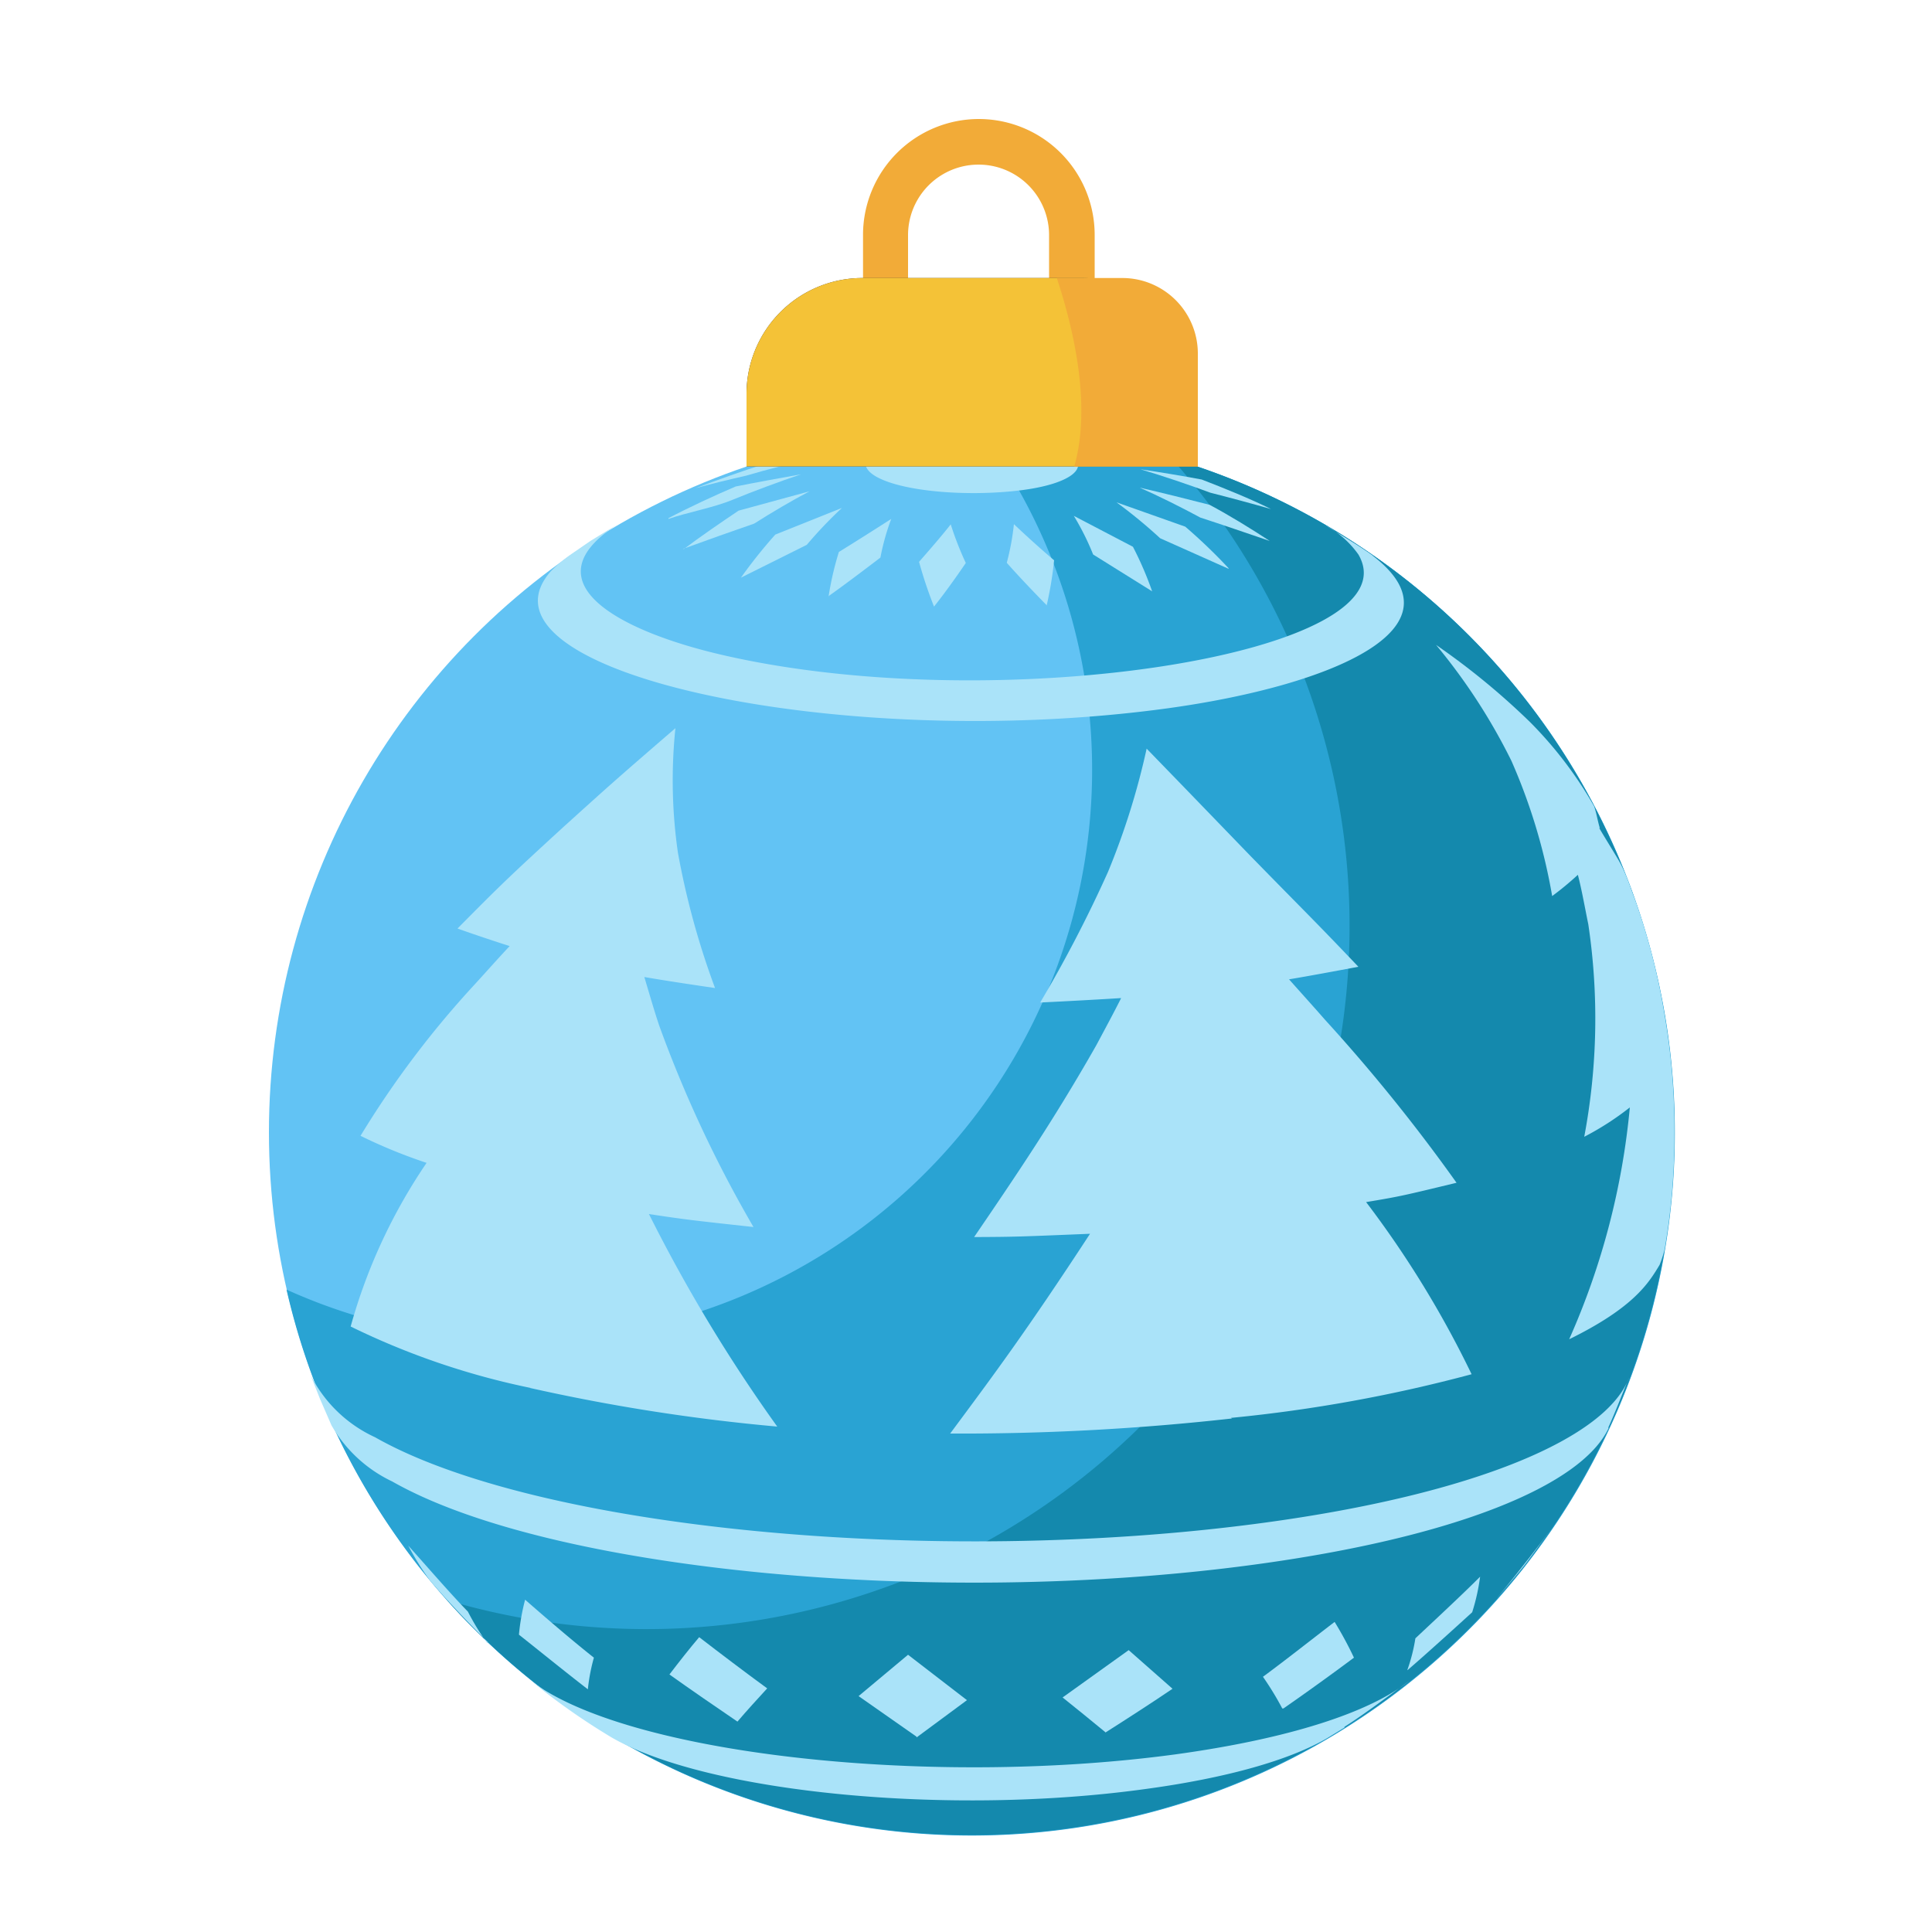 <svg xmlns="http://www.w3.org/2000/svg" xmlns:xlink="http://www.w3.org/1999/xlink" width="100%" viewBox="0 0 100 100">
      <g>
        <circle cx="50.3" cy="58.61" r="36.38" fill="#62c3f4"/>
        <path d="M50.7,22.23A29.53,29.53,0,0,1,14.83,66.75,36.39,36.39,0,1,0,50.7,22.23Z" fill="#29a3d3"/>
        <path d="M60.63,23.72A36.39,36.39,0,0,1,23.15,82.83,36.38,36.38,0,1,0,60.63,23.72Z" fill="#1489ad"/>
        <g>
          <path d="M55.24,23.39c1.34.76.21,1.68-2.51,2s-6,.05-7.36-.71c-.92-.52-.68-1.12.45-1.56a25.8,25.8,0,0,1,4,.4c-.14.05-.17.12-.06.19a1.84,1.84,0,0,0,.89.08c.32,0,.46-.15.3-.24a30.36,30.36,0,0,1,4.34-.2" fill="#aae3f9"/>
          <path d="M71.06,28.77c4.86,3.73-2.09,6.71-10.61,7.89C43.4,39,24,34.74,28.5,29.58a7.2,7.2,0,0,1,1-.85L30.56,28l1.52-.93c-4.84,3-.14,5.58,5.35,6.84,14.35,3.3,35.86-.11,32.88-5.21a5.05,5.05,0,0,0-1.72-1.52c.74.47,1.76,1.06,2.47,1.58" fill="#aae3f9"/>
          <path d="M36,25.27c1.07-.41,2.52-.92,3.61-1.27.8-.11,1.86-.24,2.66-.32-1.11.25-2.57.62-3.65.94-.79.18-1.84.43-2.62.65" fill="#aae3f9"/>
          <path d="M34.6,26.82c1-.53,2.42-1.19,3.48-1.64,1-.2,2.36-.45,3.38-.63-1.07.36-2.48.88-3.52,1.31s-2.34.65-3.34,1" fill="#aae3f9"/>
          <path d="M35.38,28.43c.83-.63,2-1.43,2.85-2l3.67-1c-.88.46-2,1.12-2.86,1.67-1.1.38-2.57.9-3.66,1.3" fill="#aae3f9"/>
          <path d="M38.35,29.9a25.57,25.57,0,0,1,1.78-2.23l3.45-1.38a21.87,21.87,0,0,0-1.82,1.91l-3.41,1.7" fill="#aae3f9"/>
          <path d="M42.88,30.92a16,16,0,0,1,.54-2.35c.81-.5,1.9-1.19,2.71-1.71a12.09,12.09,0,0,0-.56,2c-.8.61-1.87,1.42-2.69,2" fill="#aae3f9"/>
          <path d="M48.35,31.41a22,22,0,0,1-.78-2.33c.5-.57,1.17-1.34,1.64-1.94a16.51,16.51,0,0,0,.78,2c-.47.69-1.12,1.6-1.64,2.25" fill="#aae3f9"/>
          <path d="M54.17,31.32c-.63-.64-1.46-1.51-2.06-2.19a12.84,12.84,0,0,0,.37-2c.61.58,1.44,1.33,2.08,1.87a18.73,18.73,0,0,1-.39,2.36" fill="#aae3f9"/>
          <path d="M59.64,30.61,56.58,28.7a13.49,13.49,0,0,0-1-2l3.06,1.6a17.69,17.69,0,0,1,1,2.32" fill="#aae3f9"/>
          <path d="M69.59,89.42l-.9.55c-1.92,1.12-5.16,2.06-9.48,2.64C49.05,94,36.77,92.79,31.78,90l-.14-.08a34.91,34.91,0,0,1-4.25-3,8.5,8.5,0,0,0,1.15.77C34.4,91,48.85,92.42,60.81,90.81,66.72,90,70.92,88.63,72.94,87c-1,.73-2.31,1.72-3.35,2.38" fill="#aae3f9"/>
          <path d="M83.27,73.9c-1.39,3-8,5.69-18.39,7.09-16.52,2.23-36.48.3-44.58-4.31a7.16,7.16,0,0,1-3.14-2.9l-.6-1.38-.49-1.24a7,7,0,0,0,3.34,3.23c8.34,4.74,28.9,6.73,45.92,4.44,11-1.48,17.85-4.4,19-7.55-.33.78-.73,1.84-1.09,2.62" fill="#aae3f9"/>
          <path d="M66.37,88.43a15.45,15.45,0,0,0-1-1.64c1.13-.83,2.61-2,3.71-2.84a19.08,19.08,0,0,1,1,1.85c-1.08.81-2.54,1.86-3.65,2.63" fill="#aae3f9"/>
          <path d="M57.24,89.68c-.67-.55-1.56-1.28-2.24-1.82l3.42-2.45c.68.6,1.59,1.4,2.27,2-1,.68-2.41,1.59-3.45,2.25" fill="#aae3f9"/>
          <path d="M47.44,89.89l-3-2.1L47,85.65,50.05,88l-2.61,1.93" fill="#aae3f9"/>
          <path d="M38.17,89.11c-1.06-.72-2.47-1.69-3.52-2.44.45-.59,1.06-1.37,1.54-1.93,1.05.81,2.45,1.87,3.52,2.65-.47.51-1.09,1.19-1.54,1.72" fill="#aae3f9"/>
          <path d="M30.43,87.44c-1.08-.83-2.52-2-3.57-2.83a11.06,11.06,0,0,1,.32-1.81c1.05.92,2.47,2.14,3.56,3a9.74,9.74,0,0,0-.31,1.61" fill="#aae3f9"/>
          <path d="M25.25,85c-.94-.93-2.16-2.21-3-3.2A14.88,14.88,0,0,1,21.13,80c.9,1,2.13,2.43,3.09,3.42a12.08,12.08,0,0,0,1,1.63" fill="#aae3f9"/>
          <path d="M63.59,29.44l-3.54-1.58A26.19,26.19,0,0,0,57.79,26l3.56,1.26a28.43,28.43,0,0,1,2.24,2.15" fill="#aae3f9"/>
          <path d="M65.72,28c-1.08-.37-2.51-.86-3.59-1.21-.92-.5-2.18-1.13-3.14-1.55,1.09.25,2.54.61,3.62.89,1,.53,2.2,1.27,3.11,1.87" fill="#aae3f9"/>
          <path d="M65.79,26.35c-.94-.27-2.2-.61-3.15-.85-1.07-.4-2.52-.89-3.61-1.21.95.14,2.22.35,3.17.53,1.09.42,2.53,1,3.59,1.53" fill="#aae3f9"/>
          <path d="M78.67,81.31l-1.23,1.46.48-.59c.74-.91,1.71-2.14,2.4-3.09-.5.67-1.12,1.58-1.65,2.22" fill="#aae3f9"/>
          <path d="M72.85,86.42a8.94,8.94,0,0,0,.41-1.62c1-.94,2.37-2.21,3.35-3.19a10.62,10.62,0,0,1-.41,1.84c-1,.91-2.32,2.11-3.35,3" fill="#aae3f9"/>
          <path d="M27.47,71.84a39,39,0,0,1-9.32-3.18,28.62,28.62,0,0,1,3.93-8.47,27.19,27.19,0,0,1-3.42-1.4,49.15,49.15,0,0,1,5.95-7.88c.53-.58,1.23-1.37,1.77-1.94-.81-.26-1.89-.62-2.7-.91,2.12-2.14,2.56-2.58,5.51-5.28,2.4-2.17,2.71-2.45,5.77-5.09a26.17,26.17,0,0,0,.13,6.45,41,41,0,0,0,1.92,7c-1.1-.16-2.57-.38-3.66-.57.23.76.52,1.78.78,2.54A64.14,64.14,0,0,0,39,63.51c-3.4-.37-3.53-.39-5.41-.67a81.34,81.34,0,0,0,6.64,11,98.47,98.47,0,0,1-12.8-2" fill="#aae3f9"/>
          <path d="M63.77,73.42a126,126,0,0,1-14.59.78c2.28-3.07,3.93-5.28,7.24-10.34-3.66.15-3.81.16-6,.17,2.12-3.11,4.12-6.05,6.32-9.92.39-.73.92-1.71,1.29-2.45-1.26.08-2.93.17-4.19.23a67.63,67.63,0,0,0,3.51-6.76,37.85,37.85,0,0,0,2-6.38c1.94,2,1.94,2,5.37,5.55,3,3.07,3.24,3.27,5.59,5.74-1.07.2-2.51.47-3.59.65.56.63,1.31,1.46,1.86,2.09a89.44,89.44,0,0,1,6.81,8.44c-2.78.67-2.88.7-4.68,1a52.17,52.17,0,0,1,5.46,8.91,76.61,76.61,0,0,1-12.46,2.26" fill="#aae3f9"/>
          <path d="M82.77,42.85c.29.5.7,1.15,1,1.66s.53,1.14.71,1.65l.2.54a34.51,34.51,0,0,1,1.48,5.83,35.27,35.27,0,0,1,.51,6.14,34.52,34.52,0,0,1-.51,6,5.74,5.74,0,0,1-.26.8c-.56.93-1.32,2.2-4.68,3.85a38.21,38.21,0,0,0,3.14-12A14.82,14.82,0,0,1,82,58.84a33,33,0,0,0,.21-11c-.16-.77-.34-1.8-.54-2.56a15.52,15.52,0,0,1-1.33,1.1,29.92,29.92,0,0,0-2.11-7,30.56,30.56,0,0,0-3.9-6,37.34,37.34,0,0,1,4.87,4,20.72,20.72,0,0,1,3.31,4.35c.12.33.19.8.3,1.14" fill="#aae3f9"/>
        </g>
        <g>
          <path d="M50.67,6.16h0a6,6,0,0,0-6,6v3.21H47V12.17a3.65,3.65,0,0,1,7.3,0v3.21h2.36V12.17A6,6,0,0,0,50.67,6.16Z" fill="#f2ab38"/>
          <g>
            <path d="M44.64,14.39H56a6,6,0,0,1,6,6v3.75a0,0,0,0,1,0,0H38.64a0,0,0,0,1,0,0V20.4A6,6,0,0,1,44.64,14.39Z" fill="#353232"/>
            <path d="M44.64,14.39H56a6,6,0,0,1,6,6v3.75a0,0,0,0,1,0,0H38.64a0,0,0,0,1,0,0V20.4A6,6,0,0,1,44.64,14.39Z" fill="#f4c237"/>
            <path d="M55.6,24.15H62V18.3a3.91,3.91,0,0,0-3.9-3.91H54.7C55.51,16.84,56.53,20.93,55.6,24.15Z" fill="#f2ab38"/>
          </g>
        </g>
      </g>
</svg>
